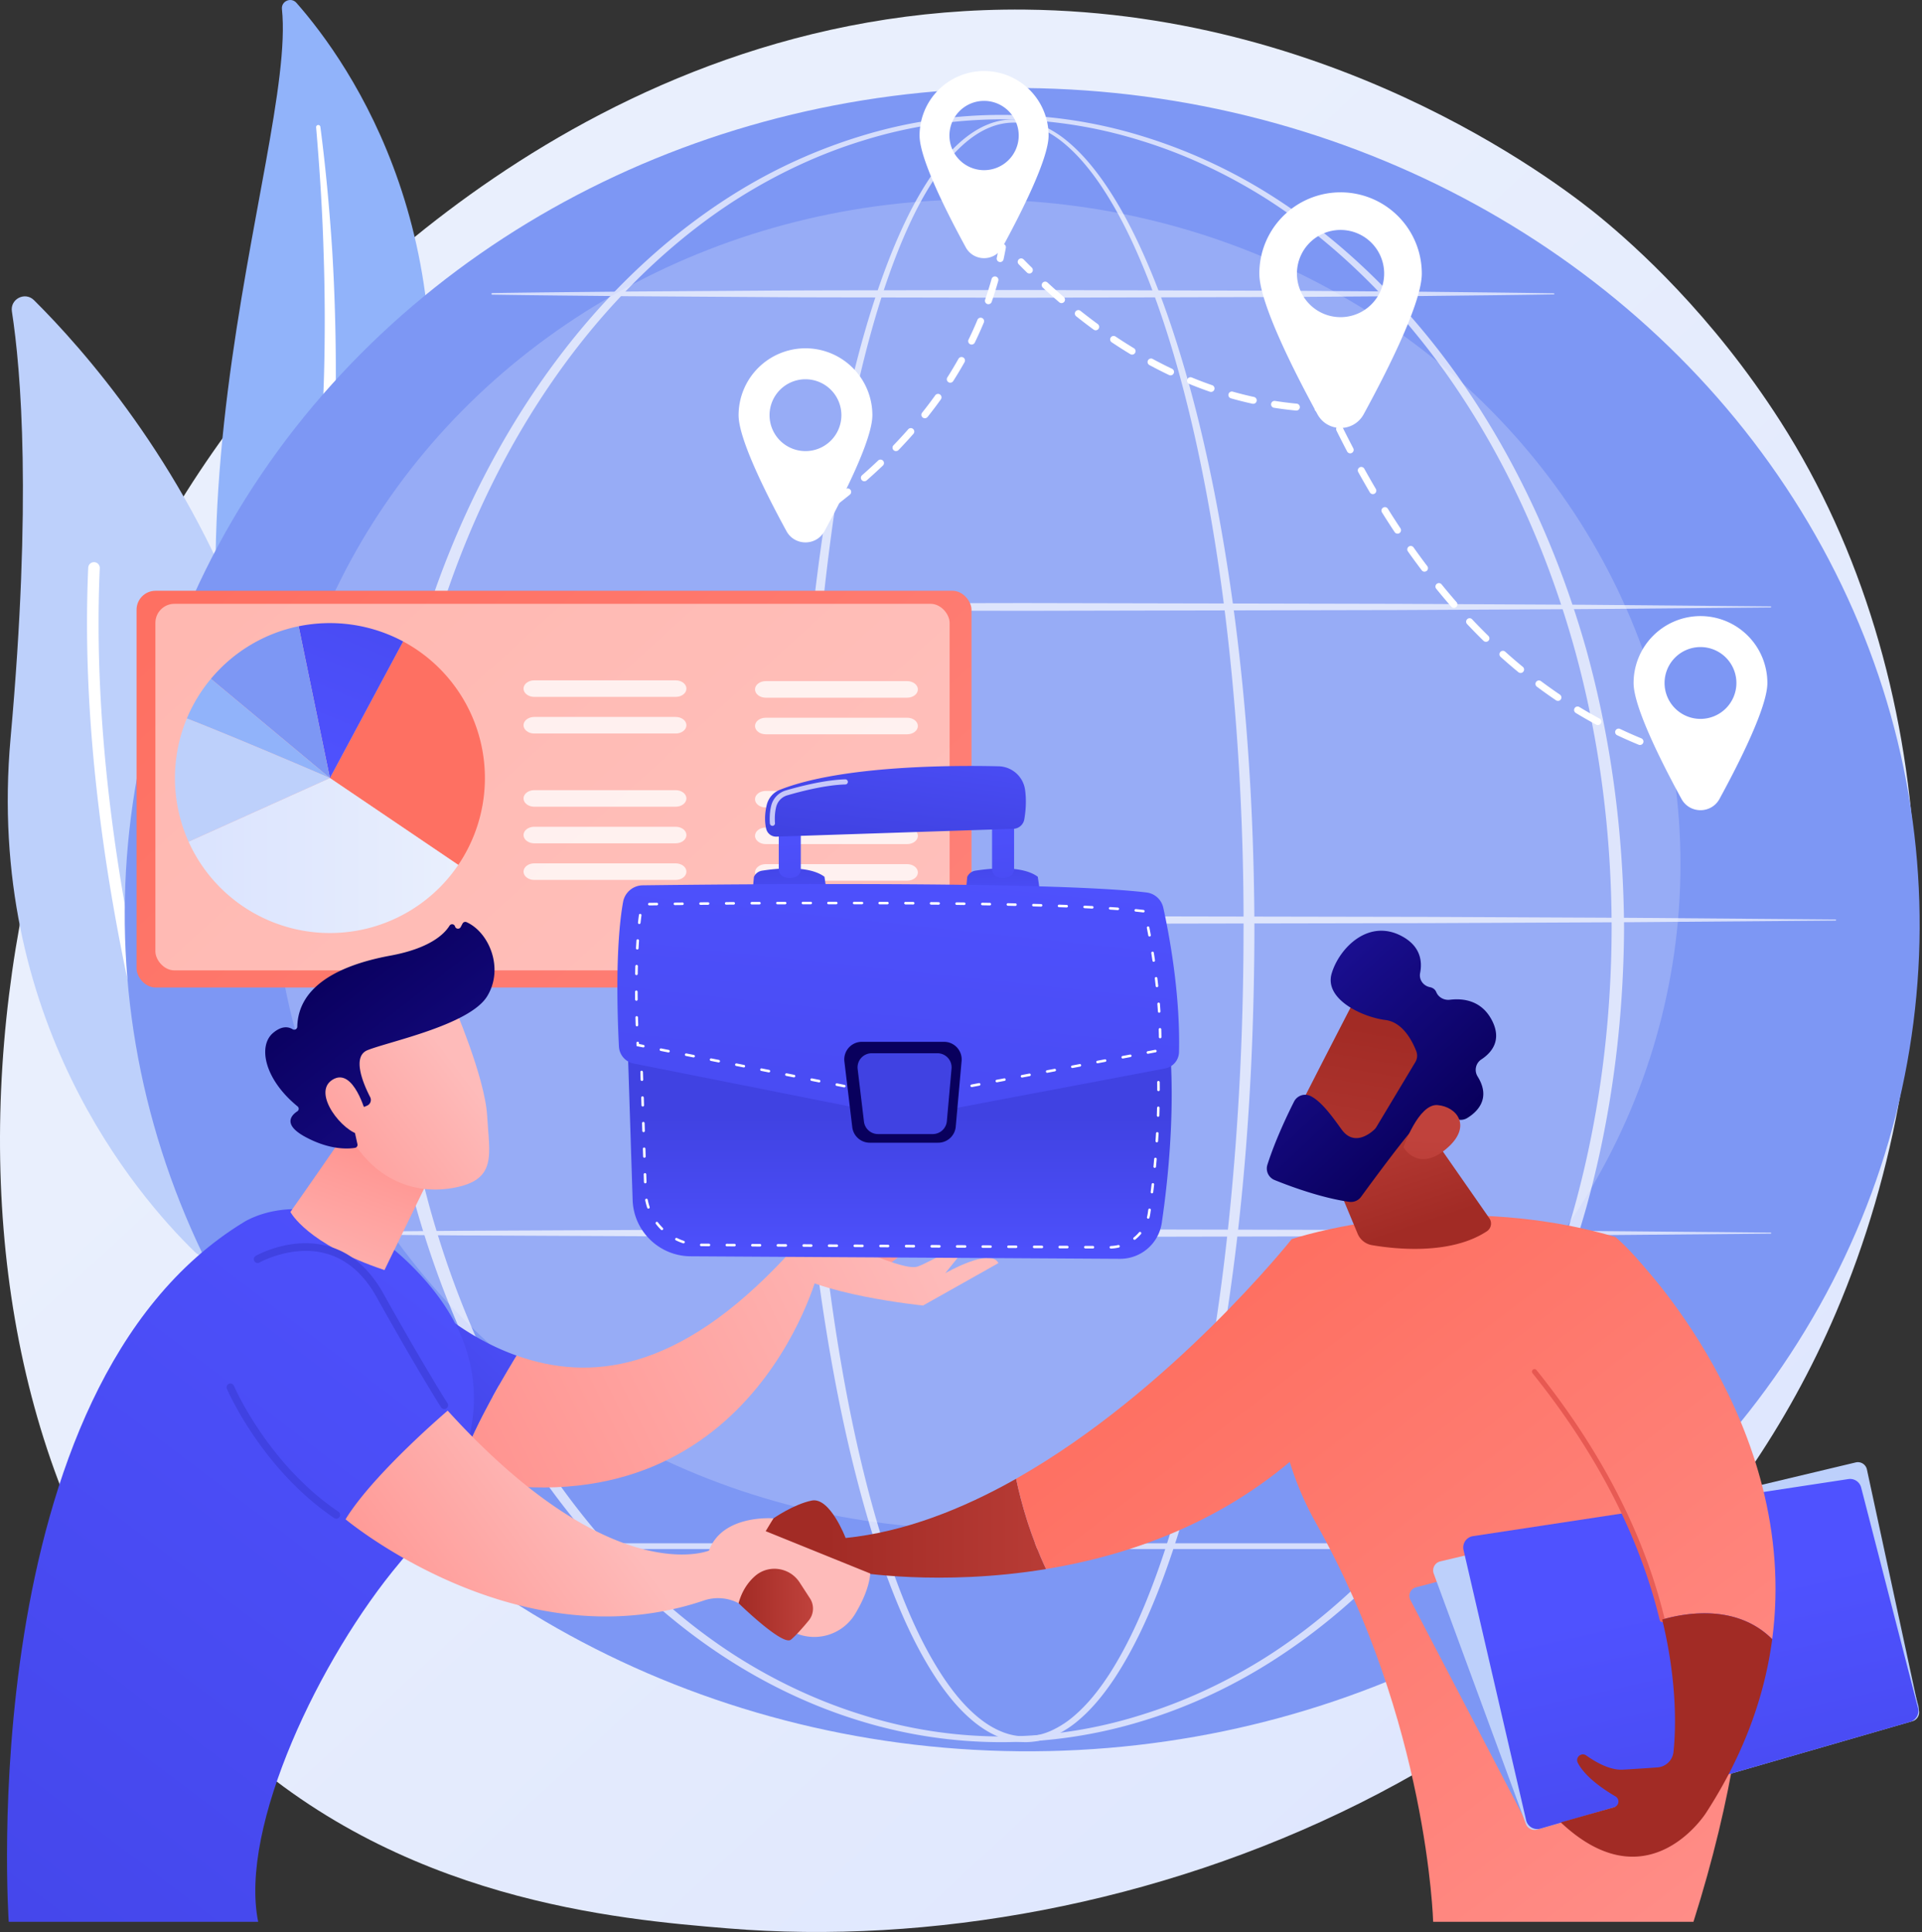 <svg xmlns="http://www.w3.org/2000/svg" xmlns:xlink="http://www.w3.org/1999/xlink" viewBox="0 0 2785.53 2800"><rect x="0" y="0" width="2785.53" height="2800" fill="#333333" stroke="none"/><defs><style>.cls-1{isolation:isolate;}.cls-2{fill:url(#linear-gradient);}.cls-3{fill:#91b3fa;}.cls-11,.cls-4,.cls-46,.cls-7,.cls-9{fill:#fff;}.cls-4{mix-blend-mode:soft-light;}.cls-5{fill:#bdd0fb;}.cls-6{fill:#7d97f4;}.cls-7{opacity:0.2;}.cls-8{opacity:0.68;}.cls-10{fill:url(#linear-gradient-2);}.cls-11{opacity:0.5;}.cls-12{fill:url(#linear-gradient-3);}.cls-13{fill:url(#linear-gradient-4);}.cls-14{fill:url(#linear-gradient-5);}.cls-15{opacity:0.78;}.cls-16{fill:url(#linear-gradient-6);}.cls-17{fill:url(#linear-gradient-7);}.cls-18{fill:url(#linear-gradient-8);}.cls-19{fill:url(#linear-gradient-9);}.cls-20{fill:url(#linear-gradient-10);}.cls-21{fill:url(#linear-gradient-11);}.cls-22{fill:url(#linear-gradient-12);}.cls-23{fill:url(#linear-gradient-13);}.cls-24{fill:url(#linear-gradient-14);}.cls-25{fill:url(#linear-gradient-15);}.cls-26{fill:url(#linear-gradient-16);}.cls-27{fill:url(#linear-gradient-17);}.cls-28{fill:url(#linear-gradient-18);}.cls-29{fill:url(#linear-gradient-19);}.cls-30{fill:url(#linear-gradient-20);}.cls-31{fill:url(#linear-gradient-21);}.cls-32{fill:url(#linear-gradient-22);}.cls-33{fill:url(#linear-gradient-23);}.cls-34{fill:url(#linear-gradient-24);}.cls-35{fill:url(#linear-gradient-25);}.cls-36{fill:url(#linear-gradient-26);}.cls-37{fill:url(#linear-gradient-27);}.cls-38{fill:url(#linear-gradient-28);}.cls-39{fill:url(#linear-gradient-29);}.cls-40{fill:url(#linear-gradient-30);}.cls-41{fill:url(#linear-gradient-31);}.cls-42{fill:url(#linear-gradient-32);}.cls-43{fill:url(#linear-gradient-33);}.cls-44{fill:url(#linear-gradient-34);}.cls-45{fill:url(#linear-gradient-35);}.cls-46{opacity:0.7;}.cls-47{fill:url(#linear-gradient-36);}.cls-48{fill:url(#linear-gradient-37);}.cls-49{fill:url(#linear-gradient-38);}</style><linearGradient id="linear-gradient" x1="2945.96" y1="3162.24" x2="898.55" y2="952.33" gradientUnits="userSpaceOnUse"><stop offset="0" stop-color="#dae3fe"/><stop offset="1" stop-color="#e9effd"/></linearGradient><linearGradient id="linear-gradient-2" x1="1942.49" y1="2401.92" x2="430.13" y2="732.02" gradientUnits="userSpaceOnUse"><stop offset="0" stop-color="#ff928e"/><stop offset="1" stop-color="#fe7062"/></linearGradient><linearGradient id="linear-gradient-3" x1="1112.86" y1="649.03" x2="935.48" y2="809.68" xlink:href="#linear-gradient-2"/><linearGradient id="linear-gradient-4" x1="426.75" y1="1115.37" x2="652.01" y2="573.66" gradientUnits="userSpaceOnUse"><stop offset="0" stop-color="#4f52ff"/><stop offset="1" stop-color="#4042e2"/></linearGradient><linearGradient id="linear-gradient-5" x1="273.32" y1="1239.92" x2="664.19" y2="1239.92" xlink:href="#linear-gradient"/><linearGradient id="linear-gradient-6" x1="1198.83" y1="2214.83" x2="1636.53" y2="2214.83" gradientUnits="userSpaceOnUse"><stop offset="0" stop-color="#a22b25"/><stop offset="1" stop-color="#c0423c"/></linearGradient><linearGradient id="linear-gradient-7" x1="2454.14" y1="3031.32" x2="1657.59" y2="1987.1" xlink:href="#linear-gradient-2"/><linearGradient id="linear-gradient-8" x1="768.79" y1="1822.96" x2="539.51" y2="2056.92" xlink:href="#linear-gradient-4"/><linearGradient id="linear-gradient-9" x1="1349.96" y1="1795.48" x2="663.29" y2="2137.06" gradientUnits="userSpaceOnUse"><stop offset="0" stop-color="#febbba"/><stop offset="1" stop-color="#ff928e"/></linearGradient><linearGradient id="linear-gradient-10" x1="1339.91" y1="1709.81" x2="1238.63" y2="1815.59" xlink:href="#linear-gradient-9"/><linearGradient id="linear-gradient-11" x1="1353.22" y1="1791.44" x2="666.56" y2="2133.01" xlink:href="#linear-gradient-9"/><linearGradient id="linear-gradient-12" x1="814.2" y1="1655.67" x2="-406.99" y2="3266.37" xlink:href="#linear-gradient-4"/><linearGradient id="linear-gradient-13" x1="463.17" y1="1902.14" x2="554.42" y2="1652.98" xlink:href="#linear-gradient-9"/><linearGradient id="linear-gradient-14" x1="903.84" y1="2224.62" x2="585.66" y2="2458.57" xlink:href="#linear-gradient-9"/><linearGradient id="linear-gradient-15" x1="953.33" y1="1169.63" x2="785.99" y2="1457.46" xlink:href="#linear-gradient-4"/><linearGradient id="linear-gradient-16" x1="951.71" y1="1168.68" x2="784.36" y2="1456.51" xlink:href="#linear-gradient-4"/><linearGradient id="linear-gradient-17" x1="665.9" y1="1548.04" x2="398.36" y2="1752.75" xlink:href="#linear-gradient-9"/><linearGradient id="linear-gradient-18" x1="477.57" y1="1385.95" x2="726.74" y2="1706.76" gradientUnits="userSpaceOnUse"><stop offset="0" stop-color="#09005d"/><stop offset="1" stop-color="#1a0f91"/></linearGradient><linearGradient id="linear-gradient-19" x1="632.72" y1="1504.67" x2="365.18" y2="1709.38" xlink:href="#linear-gradient-9"/><linearGradient id="linear-gradient-20" x1="1070.41" y1="2325.49" x2="1178.27" y2="2325.49" xlink:href="#linear-gradient-6"/><linearGradient id="linear-gradient-21" x1="2660" y1="2874.29" x2="1863.45" y2="1830.07" xlink:href="#linear-gradient-2"/><linearGradient id="linear-gradient-22" x1="2057.67" y1="1777.04" x2="1987.49" y2="1566.48" xlink:href="#linear-gradient-6"/><linearGradient id="linear-gradient-23" x1="2440.32" y1="2315.63" x2="2590.05" y2="2987.08" xlink:href="#linear-gradient-4"/><linearGradient id="linear-gradient-24" x1="2871.21" y1="2713.18" x2="2074.66" y2="1668.95" xlink:href="#linear-gradient-2"/><linearGradient id="linear-gradient-25" x1="2668.79" y1="1616.23" x2="2242.09" y2="2283.9" gradientUnits="userSpaceOnUse"><stop offset="0" stop-color="#e1473d"/><stop offset="1" stop-color="#e9605a"/></linearGradient><linearGradient id="linear-gradient-26" x1="2444.69" y1="2230.14" x2="2535.07" y2="1376.6" xlink:href="#linear-gradient-6"/><linearGradient id="linear-gradient-27" x1="3228.15" y1="4356.44" x2="2975.87" y2="4690.18" gradientTransform="matrix(-0.69, -0.73, -0.73, 0.69, 7386.93, 839.09)" xlink:href="#linear-gradient-6"/><linearGradient id="linear-gradient-28" x1="3035.48" y1="4436.59" x2="3336.83" y2="4436.59" gradientTransform="matrix(-0.69, -0.73, -0.73, 0.69, 7386.93, 839.09)" xlink:href="#linear-gradient-18"/><linearGradient id="linear-gradient-29" x1="2858.66" y1="4620.74" x2="3061.01" y2="4413.14" gradientTransform="matrix(-0.69, -0.73, -0.73, 0.69, 7386.93, 839.09)" xlink:href="#linear-gradient-6"/><linearGradient id="linear-gradient-30" x1="1303.32" y1="1841.64" x2="1303.32" y2="1617.4" xlink:href="#linear-gradient-4"/><linearGradient id="linear-gradient-31" x1="1146.64" y1="1342.83" x2="1142.08" y2="1232.06" xlink:href="#linear-gradient-4"/><linearGradient id="linear-gradient-32" x1="1140.86" y1="1176.52" x2="1163.7" y2="1493.99" xlink:href="#linear-gradient-4"/><linearGradient id="linear-gradient-33" x1="1455.26" y1="1330.1" x2="1450.69" y2="1219.33" xlink:href="#linear-gradient-4"/><linearGradient id="linear-gradient-34" x1="1448.65" y1="1154.37" x2="1471.49" y2="1471.85" xlink:href="#linear-gradient-4"/><linearGradient id="linear-gradient-35" x1="1321.87" y1="999.77" x2="1291.04" y2="1225.89" xlink:href="#linear-gradient-4"/><linearGradient id="linear-gradient-36" x1="1331.17" y1="1175.87" x2="1218.12" y2="2231.08" xlink:href="#linear-gradient-4"/><linearGradient id="linear-gradient-37" x1="1400.23" y1="1409.64" x2="2016.06" y2="295.13" xlink:href="#linear-gradient-18"/><linearGradient id="linear-gradient-38" x1="1310.98" y1="1347.14" x2="1310.98" y2="1427.47" xlink:href="#linear-gradient-4"/></defs><g class="cls-1"><g id="Layer_2" data-name="Layer 2"><g id="Illustration"><path class="cls-2" d="M2660.64,1902.9c-281.33,657.57-1023.94,940-1605.8,891.86-158.87-13.15-478.51-39.61-728.1-275.63C-152.57,2065.86-78.75,1118.4,380.09,560.59,439.18,488.76,848.18,7.47,1485.53,13.92c466.64,4.71,794.17,268.31,834,301.15,50.32,41.48,161.28,140.06,261.29,296.46C2815.79,979,2836.45,1492,2660.64,1902.9Z"/><path class="cls-3" d="M408.61,13.18c-1.22-11.58,13.29-17.81,21-9.07,78.09,88.71,261.18,349.55,169.65,766.15C484.4,1293,576.17,1496.42,702.07,1627.2c0,0-183-73.3-282.86-280.4C174.14,838.32,430.32,219,408.61,13.18Z"/><path class="cls-4" d="M458.14,184.57c5.11,59.9,9.05,119.86,10.79,179.89q3.07,90,.64,180C467.7,604.4,464.7,664.3,459.17,724,453.9,783.7,446.08,843.11,438,902.74c-7.72,59.64-15.85,119.67-17.85,180.72s3.13,123.06,19.52,182.42c4.1,14.79,8.49,29.57,13.7,43.94,4.95,14.47,10.54,28.73,16.38,42.88A654.86,654.86,0,0,0,511,1434.84c31.55,52.68,71.1,100.51,115.73,142.05a11.62,11.62,0,0,0,16.08-16.77l0,0c-10.57-10.41-21-20.93-30.94-31.87-5-5.4-9.86-11-14.77-16.53-4.69-5.69-9.6-11.2-14.12-17a612.64,612.64,0,0,1-50.15-72.73c-30.06-50.62-52.71-106-68.46-162.67a584.58,584.58,0,0,1-16.21-86.64,661.7,661.7,0,0,1-3.38-88.45c1.49-59.3,9-118.79,16.34-178.48s14.07-119.76,18.43-180q3.4-45.17,5.17-90.42c.68-15.08,1.06-30.17,1.48-45.25q.39-22.63.51-45.27.19-90.53-5.18-180.86c-3.9-60.17-9.4-120.22-17.2-180a3.11,3.11,0,0,0-6.19.67Z"/><path class="cls-5" d="M331.13,1803.92c-8,19.9-33.73,25.15-49.09,10.19-84.77-82.56-303.33-337.68-266.7-744.53C46.27,726,30.4,536.77,17.24,451.36c-2.79-18.06,19.1-29.17,32.07-16.29C192.35,577.14,621.21,1083,331.13,1803.92Z"/><path class="cls-4" d="M302.1,1803.07a7.8,7.8,0,0,1-1.45.71,8.37,8.37,0,0,1-10.78-4.91c-1.83-4.91-183.39-496.48-162-976.13a8.37,8.37,0,0,1,16.73.75C123.37,1299.65,303.73,1788.13,305.56,1793A8.36,8.36,0,0,1,302.1,1803.07Z"/><ellipse class="cls-6" cx="1485.9" cy="1339.43" rx="1204.17" ry="1299.79" transform="matrix(0.04, -1, 1, 0.04, 82.58, 2765.16)"/><ellipse class="cls-7" cx="1415.55" cy="1252.56" rx="1019.93" ry="963.51"/><g class="cls-8"><path class="cls-4" d="M1818,1345.25c-.31,212.38-14.88,425.2-52.3,634.58-9.48,52.3-20.46,104.35-33.55,155.9s-28.29,102.63-46.85,152.58c-18.71,49.82-40.43,98.92-69.88,143.8-14.84,22.27-31.68,43.62-52.45,61.17a149.51,149.51,0,0,1-34.33,22.13,102.73,102.73,0,0,1-40.09,9.44,101.07,101.07,0,0,1-40.52-7.45c-12.81-5.09-24.49-12.48-35.13-20.91-21.27-17-38.47-38.12-53.58-60.22-30-44.56-52-93.56-70.9-143.3s-34.1-100.92-47.34-152.42-24.32-103.55-33.87-155.83c-19.07-104.59-32.07-210.19-40.85-316.08s-13.08-212.14-13.61-318.4c-.26-53.12,1.19-106.23,3.07-159.31s4.92-106.13,8.82-159.1c7.86-105.94,19.6-211.63,37-316.46,8.76-52.41,19-104.59,31.24-156.31s26.62-103,44.36-153.17c8.92-25.07,18.67-49.86,29.79-74.08s23.53-47.89,38.13-70.28,31.46-43.57,52.42-60.61c10.47-8.44,22-15.78,34.65-20.76a97.92,97.92,0,0,1,39.85-7.08,105.7,105.7,0,0,1,39.38,9.23,153.83,153.83,0,0,1,34.22,21.36c20.9,17,38.19,37.75,53.54,59.55,30.51,43.92,53.51,92.35,73.44,141.63,19.77,49.41,36.1,100.1,50.33,151.32s26.17,103.05,36.56,155.17C1800.64,920,1817.34,1132.83,1818,1345.25Zm-15.72,0q.3-158.73-12.62-317.13c-8.67-105.46-21.81-210.61-41.38-314.59-9.77-52-21.15-103.68-34.69-154.8s-29.28-101.67-48.37-150.93c-19.24-49.12-41.54-97.39-71.14-141-14.88-21.65-31.67-42.21-51.8-58.94a148.82,148.82,0,0,0-32.83-21c-11.81-5.31-24.53-8.8-37.48-9.14a92.13,92.13,0,0,0-37.81,7.12c-12,4.87-23,12.05-33.07,20.33-20.1,16.7-36.39,37.7-50.55,59.8s-26.16,45.72-36.89,69.81-20.14,48.79-28.72,73.76c-17.07,50-30.74,101.16-42.43,152.73s-21.24,103.65-29.39,155.93c-16.23,104.58-26.77,210-33.45,315.65s-9.07,211.52-8.88,317.36q-.42,158.73,11.12,317.2c7.93,105.52,20.07,210.77,38.25,315,9.1,52.09,19.74,103.92,32.48,155.22s27.58,102.08,45.81,151.6,39.76,98,68.73,141.75c14.58,21.7,31.17,42.28,51.27,58.6,10,8.09,21,15.1,32.8,19.89a90.41,90.41,0,0,0,37.09,7.06,94.51,94.51,0,0,0,36.72-9,140.59,140.59,0,0,0,32.12-21.1c19.67-16.88,35.91-37.72,50.23-59.61,28.46-44.11,49.58-92.81,67.71-142.29s32.63-100.45,45.26-151.76,23.11-103.19,32.13-155.3c18-104.23,30-209.5,38-315S1802.27,1451.1,1802.23,1345.25Z"/><path class="cls-4" d="M2353.73,1345.25c-.74,136.77-18.31,273.6-54.93,405.49-37.25,131.59-93.41,258.18-169.64,371.84-38.13,56.76-81.32,110.2-129.58,158.68s-101.59,91.95-159.5,128.4S1719.51,2475,1654,2494.75a696,696,0,0,1-404.68.18c-65.57-19.66-128.22-48.68-186.25-84.95s-111.4-79.87-159.72-128.31A1071.62,1071.62,0,0,1,773.49,2123c-76.39-113.67-132.66-240.31-170.09-372a1473.21,1473.21,0,0,1-41.18-201,1512.11,1512.11,0,0,1,.13-409.48,1471.1,1471.1,0,0,1,41.32-201C641.19,807.92,697.55,681.36,774,567.81c38.23-56.72,81.51-110.08,129.84-158.47s101.71-91.78,159.68-128.08a772.2,772.2,0,0,1,186.1-84.64,691.27,691.27,0,0,1,404.05.16,771.89,771.89,0,0,1,185.95,84.79c57.9,36.34,111.22,79.79,159.46,128.18a1071.11,1071.11,0,0,1,129.59,158.5c76.29,113.54,132.53,240,169.88,371.58C2335.23,1071.68,2352.9,1208.48,2353.73,1345.25Zm-18,0c-.2-135.22-17-270.58-52.72-401.1C2247.11,813.82,2193.1,688,2118.73,574.86a1059.15,1059.15,0,0,0-126.64-158.21c-47.3-48.35-99.53-92.09-156.66-128.45-57.2-36.15-119-65.25-183.74-84.93a674,674,0,0,0-400,.16c-64.73,19.74-126.44,48.89-183.58,85.08-57.07,36.4-109.23,80.18-156.44,128.55S822.33,518.78,785.25,575.3C711,688.43,657.14,814.2,621.44,944.46a1482.64,1482.64,0,0,0-39.38,198.67,1544.68,1544.68,0,0,0,.12,404.23A1481.9,1481.9,0,0,0,621.71,1746c35.79,130.21,89.78,255.88,164,368.9,37.09,56.46,79.22,109.69,126.41,158.07s99.33,92,156.39,128.31c57.12,36.1,118.82,65,183.44,84.77a669.41,669.41,0,0,0,399.39.18c64.65-19.68,126.4-48.57,183.59-84.63,57.11-36.25,109.31-80,156.61-128.22a1058.59,1058.59,0,0,0,126.65-158c74.42-113,128.53-238.76,164.49-369C2318.48,1615.8,2335.42,1480.47,2335.71,1345.25Z"/><path class="cls-4" d="M399,878.46l270.9-2.19L940.82,875l541.81-1,541.8,1.1,270.91,1.36,270.9,2.36a.8.8,0,0,1,0,1.59l-270.9,2.36-270.91,1.36-541.8,1.1-541.81-1L669.92,883,399,880.83a1.19,1.19,0,0,1,0-2.37Z"/><path class="cls-4" d="M713.3,424.72c64.11-1,128.22-1.45,192.33-2.19L1098,421.29c64.11-.53,128.22-.47,192.34-.63l192.33-.37,384.66,1.1,192.34,1.36c64.11.8,128.22,1.27,192.33,2.36a.8.8,0,0,1,0,1.59c-64.11,1.09-128.22,1.56-192.33,2.36l-192.34,1.36-384.66,1.1-192.33-.37c-64.12-.16-128.23-.1-192.34-.63l-192.33-1.24c-64.11-.74-128.22-1.17-192.33-2.19a1.19,1.19,0,0,1,0-2.37Z"/><path class="cls-4" d="M304.87,1332.2,599.31,1330l294.44-1.25,588.88-1,588.87,1.1,294.44,1.36,294.44,2.36a.8.8,0,0,1,0,1.59l-294.44,2.36-294.44,1.36-588.87,1.1-588.88-1-294.44-1.25-294.44-2.18a1.19,1.19,0,0,1,0-2.37Z"/><path class="cls-4" d="M399,1785.94l270.9-2.19,270.9-1.24,541.81-1,541.8,1.1,270.91,1.35,270.9,2.37a.79.79,0,0,1,.79.8.81.81,0,0,1-.79.79l-270.9,2.36-270.91,1.36-541.8,1.1-541.81-1-270.9-1.24L399,1788.31a1.19,1.19,0,0,1,0-2.37Z"/><path class="cls-4" d="M2290.72,2245H752.06a4.16,4.16,0,0,1,0-8.31H2290.72a4.16,4.16,0,1,1,0,8.31Z"/></g><path class="cls-9" d="M1164.3,765.78a5,5,0,0,1-2.84-9.16q6.91-4.74,13.69-9.52a5,5,0,0,1,5.79,8.19q-6.82,4.85-13.81,9.62A5,5,0,0,1,1164.3,765.78Z"/><path class="cls-9" d="M1203.62,737.5a5,5,0,0,1-3-9c8.41-6.38,16.75-12.93,24.78-19.47a5,5,0,1,1,6.34,7.79c-8.12,6.61-16.55,13.23-25,19.68A5.07,5.07,0,0,1,1203.62,737.5Zm49.11-40a5,5,0,0,1-3.32-8.79c8-7,15.77-14.13,23.24-21.24a5,5,0,1,1,6.92,7.27c-7.56,7.2-15.48,14.44-23.53,21.51A5,5,0,0,1,1252.73,697.46Zm45.85-43.71a5,5,0,0,1-3.61-8.51c7.32-7.6,14.49-15.38,21.3-23.13a5,5,0,1,1,7.54,6.62c-6.91,7.87-14.18,15.77-21.61,23.48A5,5,0,0,1,1298.58,653.75Zm41.8-47.6a5,5,0,0,1-3.92-8.15c6.54-8.22,12.92-16.65,18.94-25.07a5,5,0,1,1,8.16,5.84c-6.12,8.56-12.6,17.13-19.25,25.49A5,5,0,0,1,1340.38,606.15Zm36.85-51.54a4.9,4.9,0,0,1-2.69-.79,5,5,0,0,1-1.54-6.93c5.63-8.83,11-17.9,16.13-26.95a5,5,0,1,1,8.76,4.91c-5.17,9.22-10.69,18.45-16.42,27.44A5,5,0,0,1,1377.23,554.61Zm31-55.27a5,5,0,0,1-4.51-7.22c4.57-9.39,8.91-19,12.89-28.62a5,5,0,1,1,9.27,3.85c-4.06,9.78-8.47,19.59-13.13,29.16A5,5,0,0,1,1408.2,499.34Zm24.27-58.5a5,5,0,0,1-1.64-.28,5,5,0,0,1-3.11-6.39c3.4-9.81,6.55-19.88,9.36-29.94a5,5,0,1,1,9.67,2.71c-2.87,10.25-6.08,20.52-9.53,30.52A5,5,0,0,1,1432.47,440.84Z"/><path class="cls-9" d="M1449.54,379.8a5.63,5.63,0,0,1-1.07-.11,5,5,0,0,1-3.84-6c1.16-5.4,2.25-10.87,3.24-16.25a5,5,0,1,1,9.87,1.8c-1,5.5-2.11,11.07-3.3,16.57A5,5,0,0,1,1449.54,379.8Z"/><path class="cls-9" d="M1491.81,396.35a5,5,0,0,1-3.52-1.45q-6-5.86-11.9-11.9a5,5,0,0,1,7.16-7q5.88,6,11.78,11.79a5,5,0,0,1-3.52,8.6Z"/><path class="cls-9" d="M1878.6,595l-.48,0c-10.57-1-21.25-2.35-31.72-4a5,5,0,0,1,1.55-9.92c10.28,1.61,20.75,2.93,31.12,3.92a5,5,0,0,1-.47,10Zm-62.56-9.8a5,5,0,0,1-1.08-.12c-10.33-2.26-20.76-4.88-31-7.78a5,5,0,1,1,2.73-9.66c10.07,2.84,20.31,5.41,30.44,7.63a5,5,0,0,1-1.07,9.93Zm-61-17.21a5,5,0,0,1-1.65-.28c-10-3.44-20-7.25-29.91-11.32a5,5,0,0,1,3.82-9.29c9.72,4,19.6,7.74,29.38,11.12a5,5,0,0,1-1.64,9.77ZM1696.43,544a5,5,0,0,1-2.15-.49c-9.49-4.51-19.07-9.37-28.48-14.45a5,5,0,1,1,4.77-8.83c9.25,5,18.68,9.77,28,14.22a5,5,0,0,1-2.16,9.55Zm-55.75-30.06a5,5,0,0,1-2.59-.73c-9-5.42-18-11.19-26.92-17.13a5,5,0,1,1,5.58-8.34c8.76,5.85,17.69,11.53,26.54,16.88a5,5,0,0,1-2.61,9.32ZM1588,478.71a5,5,0,0,1-3-1c-8.46-6.19-17-12.71-25.34-19.36a5,5,0,1,1,6.26-7.85c8.24,6.56,16.66,13,25,19.11a5,5,0,0,1-3,9.07Zm-49.58-39.43a5,5,0,0,1-3.27-1.22c-7.91-6.79-15.92-13.92-23.8-21.18a5,5,0,0,1,6.81-7.38c7.79,7.18,15.71,14.23,23.53,20.95a5,5,0,0,1-3.27,8.83Z"/><path class="cls-9" d="M1927,597.41h0c-5.6,0-11.28-.13-16.89-.33a5,5,0,0,1-4.84-5.19,5,5,0,0,1,5.2-4.84c5.5.19,11.07.3,16.56.32a5,5,0,0,1,0,10Z"/><path class="cls-9" d="M1926.75,596.46a5,5,0,0,1-4.54-2.88q-3.57-7.56-7.08-15.24a5,5,0,0,1,9.13-4.18q3.49,7.62,7,15.14a5,5,0,0,1-2.4,6.68A4.94,4.94,0,0,1,1926.75,596.46Z"/><path class="cls-9" d="M2376.74,1079.68a5,5,0,0,1-1.91-.38c-10.45-4.29-20.93-8.92-31.14-13.76a5,5,0,0,1,4.3-9.08c10.05,4.77,20.37,9.33,30.66,13.56a5,5,0,0,1-1.91,9.66Zm-61.06-28.91a5.12,5.12,0,0,1-2.38-.6c-9.89-5.33-19.84-11-29.56-16.91a5,5,0,0,1,5.2-8.59c9.58,5.81,19.38,11.41,29.12,16.66a5,5,0,0,1-2.38,9.44Zm-57.81-35a4.93,4.93,0,0,1-2.8-.86c-9.31-6.29-18.64-12.93-27.73-19.73a5,5,0,0,1,6-8c9,6.71,18.16,13.25,27.34,19.45a5,5,0,0,1-2.82,9.18Zm-54.11-40.45a5,5,0,0,1-3.18-1.15c-8.66-7.11-17.33-14.58-25.78-22.18a5,5,0,1,1,6.72-7.47c8.33,7.51,16.89,14.88,25.44,21.9a5,5,0,0,1-3.2,8.9Zm-50.23-45.17a5,5,0,0,1-3.51-1.44c-8-7.81-16-16-23.81-24.27a5,5,0,0,1,7.31-6.88c7.72,8.19,15.64,16.26,23.52,24a5,5,0,0,1-3.51,8.61ZM2107.16,881a5,5,0,0,1-3.78-1.72c-7.36-8.42-14.72-17.16-21.88-26a5,5,0,1,1,7.79-6.33c7.09,8.73,14.37,17.38,21.65,25.71a5,5,0,0,1-.48,7.08A5,5,0,0,1,2107.16,881Zm-42.62-52.44a5,5,0,0,1-4-2c-6.75-8.91-13.5-18.12-20.07-27.39a5,5,0,1,1,8.19-5.8c6.51,9.17,13.2,18.31,19.88,27.13a5,5,0,0,1-4,8Zm-39.09-55.13a5,5,0,0,1-4.18-2.24c-6.16-9.27-12.35-18.87-18.38-28.53a5,5,0,1,1,8.52-5.32c6,9.58,12.11,19.1,18.22,28.29a5,5,0,0,1-4.18,7.8Zm-35.81-57.31a5,5,0,0,1-4.33-2.48c-5.65-9.6-11.31-19.51-16.83-29.45a5,5,0,0,1,8.78-4.88c5.48,9.87,11.1,19.71,16.7,29.24a5,5,0,0,1-4.32,7.57ZM1956.83,657a5,5,0,0,1-4.45-2.69c-5.21-9.92-10.39-20.08-15.42-30.21a5,5,0,0,1,9-4.46c5,10.06,10.14,20.15,15.31,30a5,5,0,0,1-4.44,7.36Z"/><path class="cls-9" d="M2424.33,1097.11a4.87,4.87,0,0,1-1.54-.25q-8-2.58-16-5.38a5,5,0,1,1,3.32-9.47q7.83,2.74,15.74,5.3a5,5,0,0,1-1.54,9.8Z"/><path class="cls-9" d="M1426.21,102.94a93.49,93.49,0,0,0-93.49,93.49c0,33.46,39.26,111.29,66.9,161.94,11.49,21.05,41.7,21.05,53.19,0,27.63-50.65,66.89-128.48,66.89-161.94A93.49,93.49,0,0,0,1426.21,102.94Zm0,143.68a50.2,50.2,0,1,1,50.2-50.19A50.19,50.19,0,0,1,1426.21,246.62Z"/><path class="cls-9" d="M1942.84,278.74a117.72,117.72,0,0,0-117.71,117.72c0,42.13,49.43,140.13,84.23,203.9,14.46,26.51,52.5,26.51,67,0,34.8-63.77,84.24-161.77,84.24-203.9A117.73,117.73,0,0,0,1942.84,278.74Zm0,180.92a63.2,63.2,0,1,1,63.2-63.2A63.21,63.21,0,0,1,1942.84,459.66Z"/><path class="cls-9" d="M1167.37,504.78a97,97,0,0,0-96.95,97c0,34.7,40.71,115.42,69.37,167.94,11.92,21.83,43.24,21.83,55.15,0,28.66-52.52,69.38-133.24,69.38-167.94A97,97,0,0,0,1167.37,504.78Zm0,149a52.06,52.06,0,1,1,52.05-52.06A52.06,52.06,0,0,1,1167.37,653.79Z"/><path class="cls-9" d="M2464.49,892.88a97,97,0,0,0-96.95,97c0,34.7,40.71,115.41,69.37,167.94,11.92,21.83,43.24,21.83,55.15,0,28.66-52.53,69.38-133.24,69.38-167.94A97,97,0,0,0,2464.49,892.88Zm0,149a52.05,52.05,0,1,1,52.05-52.05A52.05,52.05,0,0,1,2464.49,1041.88Z"/><rect class="cls-10" x="197.92" y="856.18" width="1210.08" height="575.02" rx="27.56"/><rect class="cls-11" x="225.21" y="875.1" width="1151.07" height="531.28" rx="27.56"/><path class="cls-12" d="M664.19,1253.5a224.68,224.68,0,0,0-79.91-323.87l-106.12,198Z"/><path class="cls-13" d="M584.28,929.63a225.45,225.45,0,0,0-151.42-22l45.3,220Z"/><path class="cls-6" d="M432.86,907.59a224.38,224.38,0,0,0-127.23,76.25l172.53,143.78Z"/><path class="cls-14" d="M478.16,1127.62l-204.84,92.24a224.66,224.66,0,0,0,390.87,33.64Z"/><path class="cls-3" d="M305.63,983.84a224.48,224.48,0,0,0-34.86,57.43c79.52,31.13,207.39,86.35,207.39,86.35Z"/><path class="cls-5" d="M270.77,1041.27a225.2,225.2,0,0,0,2.55,178.59l204.84-92.24S350.29,1072.4,270.77,1041.27Z"/><g class="cls-15"><path class="cls-9" d="M979.28,986h-205c-8.57,0-15.53,5.36-15.53,12s7,12,15.53,12h205c8.58,0,15.53-5.36,15.53-12S987.86,986,979.28,986Z"/><path class="cls-9" d="M979.28,1039.07h-205c-8.57,0-15.53,5.37-15.53,12s7,12,15.53,12h205c8.58,0,15.53-5.37,15.53-12S987.86,1039.07,979.28,1039.07Z"/><path class="cls-9" d="M979.28,1251.26h-205c-8.57,0-15.53,5.36-15.53,12s7,12,15.53,12h205c8.58,0,15.53-5.36,15.53-12S987.86,1251.26,979.28,1251.26Z"/><path class="cls-9" d="M979.28,1198.21h-205c-8.57,0-15.53,5.37-15.53,12s7,12,15.53,12h205c8.58,0,15.53-5.36,15.53-12S987.86,1198.21,979.28,1198.21Z"/><path class="cls-9" d="M979.28,1145.17h-205c-8.57,0-15.53,5.36-15.53,12s7,12,15.53,12h205c8.58,0,15.53-5.37,15.53-12S987.86,1145.17,979.28,1145.17Z"/></g><g class="cls-15"><path class="cls-9" d="M1314.75,987.15h-205c-8.57,0-15.52,5.37-15.52,12s7,12,15.52,12h205c8.57,0,15.52-5.36,15.52-12S1323.32,987.15,1314.75,987.15Z"/><path class="cls-9" d="M1314.75,1040.2h-205c-8.57,0-15.52,5.36-15.52,12s7,12,15.52,12h205c8.57,0,15.52-5.36,15.52-12S1323.32,1040.2,1314.75,1040.2Z"/><path class="cls-9" d="M1314.75,1252.38h-205c-8.57,0-15.52,5.37-15.52,12s7,12,15.52,12h205c8.57,0,15.52-5.36,15.52-12S1323.32,1252.38,1314.75,1252.38Z"/><path class="cls-9" d="M1314.75,1199.34h-205c-8.57,0-15.52,5.36-15.52,12s7,12,15.52,12h205c8.57,0,15.52-5.37,15.52-12S1323.32,1199.34,1314.75,1199.34Z"/><path class="cls-9" d="M1314.75,1146.29h-205c-8.57,0-15.52,5.37-15.52,12s7,12,15.52,12h205c8.57,0,15.52-5.36,15.52-12S1323.32,1146.29,1314.75,1146.29Z"/></g><path class="cls-16" d="M1225.56,2229s-22.68-59.72-49.18-54.25-55.48,25.83-55.48,25.83l-42.57,57.56s119.49,47.08,161.52,20.1c0,0,122.05,21.09,276.18-4.2-22.31-47.11-35.61-94.27-43.42-130.87C1394.55,2187.31,1310.47,2220.31,1225.56,2229Z"/><path class="cls-17" d="M1872.08,1795.82s-174.75,220.09-399.47,347.3c7.81,36.6,21.11,83.76,43.42,130.87,116.58-19.13,251.5-64.78,365.88-166.22Z"/><path class="cls-18" d="M562.37,1824.92l10.85,291.37a799.87,799.87,0,0,0,88.09,25c17.47-56.26,56-125.31,87.46-176.65C633,1923.74,562.37,1824.92,562.37,1824.92Z"/><path class="cls-19" d="M1140.32,1820C981.52,1991.41,853,2001.51,748.77,1964.66c-31.51,51.34-70,120.39-87.46,176.65C1085.36,2234.8,1185.22,1845,1185.22,1845Z"/><path class="cls-20" d="M1172.52,1801.76s18.29-19.65,52.15-13.47,64,17.93,85.08,0,28.51,6.13,28.51,6.13l-63.17,48Z"/><path class="cls-21" d="M1134.74,1835.34s12.54-52.41,50.31-45.23,123.51,53.82,145.61,45.23,50.36-29.16,64.86-21.89L1370,1845.2s65.65-37.87,77-14.6l-109.23,61.47S1177.88,1876.07,1134.74,1835.34Z"/><path class="cls-22" d="M12.66,2785.22s-54.18-773.53,340.81-1014.06c0,0,110.43-72.91,248,68.28s93.29,287.86-22.19,425.32-233.09,383-205.1,520.46Z"/><path class="cls-23" d="M552.54,1560.46c-.11,9.22-131.64,196-131.64,196s23.61,46.5,136.32,84.25l97.29-200Z"/><path class="cls-24" d="M500.81,2201.88s249.55,209,519,117.8a64.18,64.18,0,0,1,50.59,3.81l77.47,40.92a69.15,69.15,0,0,0,91.65-25.66c10.77-18,20-38.57,21.78-58.27l-151.59-61.37,11.18-18.58s-74-6.27-93.38,46.77c0,0-141,58.63-378.71-202.86C648.81,2044.44,540.93,2136.17,500.81,2201.88Z"/><path class="cls-25" d="M487.38,2201a5.53,5.53,0,0,1-3.09-.95c-105.38-71.2-155-186.13-155.44-187.28a5.52,5.52,0,0,1,10.17-4.31c.48,1.12,48.86,113.12,151.46,182.44a5.52,5.52,0,0,1-3.1,10.1Z"/><path class="cls-26" d="M643.89,2042.15a5.53,5.53,0,0,1-4.65-2.53c-.31-.49-32.44-50.5-93.6-160-18.62-33.35-43.07-54.47-72.66-62.75-49.07-13.74-96.4,12.6-96.88,12.86a5.52,5.52,0,0,1-5.45-9.6c2.08-1.18,51.65-28.86,105.21-13.93,32.57,9.09,59.29,32,79.42,68,61,109.16,92.93,158.93,93.24,159.42a5.51,5.51,0,0,1-1.65,7.63A5.44,5.44,0,0,1,643.89,2042.15Z"/><path class="cls-27" d="M656.09,1453.41s46.8,107.51,49.95,163.93,15.3,93.05-49.95,104.41-120.21-21.14-150-77.35c0,0-46.66-86.61-36.19-122.08S656.09,1453.41,656.09,1453.41Z"/><path class="cls-28" d="M528.4,1604l3.72-1.64a9,9,0,0,0,4.37-12.3c-9.2-17.78-27.13-58.51-4-68,29.86-12.24,148.14-36.37,173.66-78.34,24.53-40.33,2.8-92.4-29.86-107.21a4.51,4.51,0,0,0-5.89,1.91l-2.72,5.15a4.43,4.43,0,0,1-8.18-.84h0a4.41,4.41,0,0,0-8-1.14c-7.84,12.56-29,32.91-85.66,43.37-80.49,14.85-133.71,47.43-135,103a4.45,4.45,0,0,1-6.86,3.66c-5.95-3.63-15.46-5.33-28.17,5.36-22.1,18.59-13.06,66.81,35.4,106.47a4.41,4.41,0,0,1-.21,7.1c-8.78,5.72-21.88,19.32,12.05,37.46,35.1,18.77,61.31,17.23,71.41,15.56a4.41,4.41,0,0,0,3.58-5.33l-10.77-48.88a4.43,4.43,0,0,1,4.32-5.39Z"/><path class="cls-29" d="M530.43,1614.3s-17.85-68.67-48.64-49.42,16,76.95,40.73,79.52Z"/><path class="cls-30" d="M1070.41,2323.49s63.42,62,75.65,53c4.36-3.21,15.35-14.88,26-27.87a27.22,27.22,0,0,0,1.85-32.08l-15-23.08c-14.25-22-44.77-26.6-64.54-9.4C1084.45,2292.74,1075.4,2305.3,1070.41,2323.49Z"/><path class="cls-31" d="M2077.05,2785.22s-7.78-290.08-169.81-577.86c-50.69-90-68.71-194.79-52.91-296.88l17.75-114.66s222.38-75.25,468.88-3.17c0,0,341.78,271,113.36,992.57Z"/><path class="cls-32" d="M1909.94,1649.48,1967.6,1788a27.59,27.59,0,0,0,20.85,16.59c33.25,5.7,113.66,14.61,166.46-20.12a13.42,13.42,0,0,0,3.59-18.87L2052,1612.67Z"/><path class="cls-6" d="M2052.15,2300.51a12.8,12.8,0,0,0-8.08,18.3l166.81,319.87a12.81,12.81,0,0,0,14.91,6.38l545.67-157.55a12.8,12.8,0,0,0,8.75-15.85l-94-325.4a12.81,12.81,0,0,0-15.57-8.83Z"/><path class="cls-5" d="M2087.35,2262.92a13.41,13.41,0,0,0-9.47,17.67l133.54,362.73a13.4,13.4,0,0,0,16.29,8.25l544-157.07a13.4,13.4,0,0,0,9.38-15.71l-75.39-349.11a13.4,13.4,0,0,0-16.21-10.21Z"/><path class="cls-33" d="M2134.73,2226.31a16.56,16.56,0,0,0-13.64,20.11L2211.78,2638a16.57,16.57,0,0,0,20.74,12.17l535.78-154.69a16.57,16.57,0,0,0,11.45-20l-82.4-319.64a16.56,16.56,0,0,0-18.53-12.24Z"/><path class="cls-34" d="M2568.45,2375.64C2610,2061.51,2368,1820,2368,1820l-144,167.91c109.35,136.3,161.33,261.19,185.07,359.29C2440.49,2338,2516.31,2323.51,2568.45,2375.64Z"/><path class="cls-35" d="M2409,2350.85a3.67,3.67,0,0,1-3.57-2.82c-29.46-121.67-91.49-242.07-184.38-357.85a3.68,3.68,0,1,1,5.75-4.61c93.56,116.63,156.07,238,185.78,360.73a3.67,3.67,0,0,1-3.58,4.55Z"/><path class="cls-36" d="M2409,2347.17c22.07,91.17,19.75,159.2,16.39,191.68a25.28,25.28,0,0,1-23.38,22.66c-14,1-32.94,2.26-49.9,3.24-18.65,1.07-39.35-10.72-53.19-20.57-7.07-5-16.21,2.81-12.26,10.53,10.33,20.21,36.55,38.2,54.62,48.78a8.63,8.63,0,0,1-2,15.76l-77.28,21.9c127,119.63,210.82-14.22,210.82-14.22,56.05-86.61,85-171.31,95.62-251.29C2516.31,2323.51,2440.49,2338,2409,2347.17Z"/><path class="cls-37" d="M1969.57,1437.53c-2.42,2.28-102.21,198.23-102.21,198.23l113.1,54.6,122.17-171.67S2010.11,1399.37,1969.57,1437.53Z"/><path class="cls-38" d="M2051.23,1539.29l-56.41,94a17.6,17.6,0,0,1-3.09,3.85c-6.71,6.25-29.69,24.42-47.45-.33-15.14-21.09-29.34-40.27-44.56-48.18a18,18,0,0,0-24.33,8c-9.3,18.42-27.3,56-38.61,91.58a18,18,0,0,0,10.45,22c22.9,9.27,68.16,26,108.33,31.6a18,18,0,0,0,17-7.26c17.28-23.67,66-89.82,82.61-106.38,15.44-15.38,43.94-9.58,56.78-5.89a18.16,18.16,0,0,0,14.41-1.89c13-7.85,35.77-27.4,15-60.49a18.06,18.06,0,0,1,5.58-24.52c14.55-9.57,30.34-27.53,15.3-56.62-15.23-29.45-42.42-32.09-60.93-29.83-8.2,1-16.51-3.3-19.66-10.93-1.4-3.39-4.16-6.29-9.31-7.33-9.7-2-16.07-10.85-14.17-20.56,3.27-16.67.81-38.32-25.8-52.94-48.79-26.83-91.54,16.88-102.41,53.79s43.69,63,78,67.33c25.21,3.2,39,30.71,44.6,45.09A18.11,18.11,0,0,1,2051.23,1539.29Z"/><path class="cls-39" d="M2034,1662.76s21.7-63.49,49.47-61.16,49.64,30,15.22,61.11C2055.9,1701.4,2034,1662.76,2034,1662.76Z"/><path class="cls-40" d="M908.52,1479.43l8.35,259.71c1.46,45.28,38.62,81.32,84.14,81.59l621.91,3.66a61,61,0,0,0,60.79-51.88c9.72-65.59,22.11-182.94,8.16-293.08Z"/><path class="cls-9" d="M1610.05,1809.54a1.86,1.86,0,0,1-.06-3.72,56.12,56.12,0,0,0,10.66-1.42,1.86,1.86,0,0,1,.85,3.62,61.19,61.19,0,0,1-11.38,1.52Zm-26-.1h0l-11.13-.07a1.86,1.86,0,0,1,0-3.71h0l11.14.07a1.86,1.86,0,0,1,0,3.71Zm-37.11-.22h0l-11.14-.06a1.86,1.86,0,0,1,0-3.72h0l11.13.07a1.86,1.86,0,0,1,0,3.71Zm-37.12-.22h0l-11.13-.07a1.86,1.86,0,0,1,0-3.71h0l11.13.07a1.86,1.86,0,1,1,0,3.71Zm-37.11-.22h0l-11.14-.06a1.86,1.86,0,0,1-1.85-1.87,2,2,0,0,1,1.87-1.84l11.14.06a1.86,1.86,0,0,1,0,3.71Zm-37.12-.22h0l-11.13-.06a1.86,1.86,0,1,1,0-3.71h0l11.13.06a1.86,1.86,0,0,1,0,3.71Zm-37.12-.22h0l-11.13-.06a1.86,1.86,0,1,1,0-3.71h0l11.13.06a1.86,1.86,0,1,1,0,3.71Zm-37.11-.21h0l-11.14-.07a1.86,1.86,0,0,1,0-3.71h0l11.14.06a1.86,1.86,0,0,1,0,3.72Zm-37.12-.22h0l-11.13-.07a1.86,1.86,0,0,1,0-3.71h0l11.13.07a1.86,1.86,0,1,1,0,3.71Zm-37.11-.22h0l-11.14-.07a1.86,1.86,0,0,1,0-3.71h0l11.14.07a1.86,1.86,0,0,1,0,3.71Zm-37.12-.22h0l-11.14-.06a1.86,1.86,0,0,1,0-3.72h0l11.14.07a1.86,1.86,0,0,1,0,3.71Zm-37.12-.22h0l-11.13-.06a1.86,1.86,0,1,1,0-3.71h0l11.14.06a1.86,1.86,0,0,1,0,3.71Zm-37.11-.22h0l-11.14-.06a1.86,1.86,0,0,1,0-3.71h0l11.14.06a1.86,1.86,0,0,1,0,3.71Zm-37.12-.22h0l-11.13-.06a1.86,1.86,0,1,1,0-3.71h0l11.13.06a1.86,1.86,0,1,1,0,3.71Zm-37.11-.21h0l-11.14-.07a1.85,1.85,0,0,1-1.84-1.87,2,2,0,0,1,1.86-1.84l11.14.07a1.86,1.86,0,0,1,0,3.71Zm-37.12-.22h0l-11.14-.07a1.86,1.86,0,0,1,0-3.71h0l11.14.06a1.86,1.86,0,0,1,0,3.72Zm-37.12-.22h0l-11.13-.07a1.86,1.86,0,0,1,0-3.71h0l11.13.07a1.86,1.86,0,1,1,0,3.71ZM990.66,1802a2,2,0,0,1-.58-.09,80.74,80.74,0,0,1-10.54-4.32,1.85,1.85,0,1,1,1.65-3.32,78.79,78.79,0,0,0,10,4.11,1.86,1.86,0,0,1-.58,3.62Zm653.59-5.19a1.88,1.88,0,0,1-1.45-.69,1.86,1.86,0,0,1,.29-2.61,56.52,56.52,0,0,0,7.73-7.5,1.85,1.85,0,1,1,2.82,2.41,60.39,60.39,0,0,1-8.23,8A1.86,1.86,0,0,1,1644.25,1796.82Zm-684.94-14a1.86,1.86,0,0,1-1.31-.54,82.19,82.19,0,0,1-7.52-8.54,1.85,1.85,0,1,1,2.94-2.26,79.33,79.33,0,0,0,7.19,8.16,1.86,1.86,0,0,1,0,2.63A1.91,1.91,0,0,1,959.31,1782.8Zm704.8-16.57a1.84,1.84,0,0,1-.47-.06,1.86,1.86,0,0,1-1.33-2.26,58.05,58.05,0,0,0,1.18-5.84l.72-4.92a1.85,1.85,0,1,1,3.67.53l-.72,4.94a59.91,59.91,0,0,1-1.26,6.21A1.86,1.86,0,0,1,1664.11,1766.23Zm-724.36-14.6a1.84,1.84,0,0,1-1.75-1.26,80.92,80.92,0,0,1-2.91-11,1.86,1.86,0,0,1,3.65-.7,76.62,76.62,0,0,0,2.77,10.51,1.85,1.85,0,0,1-1.16,2.35A1.8,1.8,0,0,1,939.75,1751.63Zm729.75-22.12h-.23a1.86,1.86,0,0,1-1.61-2.07c.45-3.6.89-7.27,1.32-11a1.86,1.86,0,1,1,3.69.42q-.66,5.67-1.33,11.07A1.85,1.85,0,0,1,1669.5,1729.51ZM935.11,1715a1.85,1.85,0,0,1-1.85-1.8l-.36-11.13a1.85,1.85,0,0,1,1.79-1.91,1.9,1.9,0,0,1,1.92,1.8l.36,11.13a1.85,1.85,0,0,1-1.8,1.91Zm738.45-22.39h-.18a1.85,1.85,0,0,1-1.67-2q.52-5.46,1-11.08a1.88,1.88,0,0,1,2-1.68,1.85,1.85,0,0,1,1.69,2q-.5,5.64-1,11.11A1.86,1.86,0,0,1,1673.56,1692.61ZM933.92,1677.9a1.85,1.85,0,0,1-1.85-1.8l-.36-11.12a1.86,1.86,0,0,1,1.79-1.92,1.9,1.9,0,0,1,1.92,1.8l.35,11.13a1.85,1.85,0,0,1-1.79,1.91Zm742.64-22.29h-.13a1.87,1.87,0,0,1-1.73-2q.38-5.49.69-11.1a1.82,1.82,0,0,1,1.95-1.74,1.84,1.84,0,0,1,1.75,2q-.31,5.63-.68,11.14A1.86,1.86,0,0,1,1676.56,1655.61ZM932.72,1640.8a1.85,1.85,0,0,1-1.85-1.79l-.35-11.13a1.85,1.85,0,1,1,3.7-.12l.36,11.13a1.85,1.85,0,0,1-1.79,1.91Zm745.7-22.26h-.06a1.86,1.86,0,0,1-1.79-1.92c.12-3.68.23-7.39.32-11.11a2,2,0,0,1,1.9-1.82,1.87,1.87,0,0,1,1.81,1.9q-.13,5.61-.32,11.15A1.86,1.86,0,0,1,1678.42,1618.54Zm-746.89-14.83a1.86,1.86,0,0,1-1.85-1.8l-.36-11.13a1.85,1.85,0,0,1,1.8-1.91,1.94,1.94,0,0,1,1.91,1.79l.36,11.14a1.85,1.85,0,0,1-1.8,1.91ZM1679,1581.42a1.85,1.85,0,0,1-1.85-1.85c0-3.69,0-7.4-.08-11.12a1.87,1.87,0,0,1,1.83-1.88,2,2,0,0,1,1.88,1.84c0,3.73.07,7.45.08,11.15a1.85,1.85,0,0,1-1.85,1.86Zm-748.7-14.81a1.85,1.85,0,0,1-1.85-1.8l-.36-11.13a1.85,1.85,0,0,1,1.79-1.91,2,2,0,0,1,1.92,1.8l.36,11.13a1.85,1.85,0,0,1-1.8,1.91Zm747.92-22.29a1.85,1.85,0,0,1-1.85-1.78c-.15-3.69-.33-7.4-.54-11.1a1.86,1.86,0,0,1,3.71-.2c.21,3.72.38,7.43.54,11.15a1.86,1.86,0,0,1-1.78,1.93Zm-749.11-14.81a1.86,1.86,0,0,1-1.86-1.8l-.35-11.12a1.85,1.85,0,0,1,1.79-1.92,1.89,1.89,0,0,1,1.91,1.8l.36,11.12a1.85,1.85,0,0,1-1.79,1.92Zm746.73-22.23a1.86,1.86,0,0,1-1.85-1.69q-.49-5.53-1.06-11.06a1.85,1.85,0,1,1,3.69-.38q.57,5.55,1.07,11.11a1.86,1.86,0,0,1-1.69,2ZM928,1492.41a1.85,1.85,0,0,1-1.85-1.79l-.36-11.13a1.87,1.87,0,0,1,1.8-1.92,2,2,0,0,1,1.91,1.8l.36,11.13a1.85,1.85,0,0,1-1.8,1.91Zm734.17-11.12H1651a1.86,1.86,0,0,1,0-3.72h11.14a1.86,1.86,0,0,1,0,3.72Zm-37.12,0h-11.13a1.86,1.86,0,1,1,0-3.72H1625a1.86,1.86,0,0,1,0,3.72Zm-37.11,0h-11.14a1.86,1.86,0,0,1,0-3.72h11.14a1.86,1.86,0,0,1,0,3.72Zm-37.12,0h-11.14a1.86,1.86,0,0,1,0-3.72h11.14a1.86,1.86,0,0,1,0,3.72Zm-37.12,0h-11.13a1.86,1.86,0,1,1,0-3.72h11.13a1.86,1.86,0,0,1,0,3.72Zm-37.11,0H1465.4a1.86,1.86,0,0,1,0-3.72h11.14a1.86,1.86,0,0,1,0,3.72Zm-37.12,0h-11.14a1.86,1.86,0,0,1,0-3.72h11.14a1.86,1.86,0,0,1,0,3.72Zm-37.12,0h-11.13a1.86,1.86,0,0,1,0-3.72h11.13a1.86,1.86,0,0,1,0,3.72Zm-37.11,0h-11.14a1.86,1.86,0,0,1,0-3.72h11.14a1.86,1.86,0,0,1,0,3.72Zm-37.12,0h-11.14a1.86,1.86,0,0,1,0-3.72h11.14a1.86,1.86,0,0,1,0,3.72Zm-37.12,0h-11.13a1.86,1.86,0,1,1,0-3.72H1291a1.86,1.86,0,0,1,0,3.72Zm-37.11,0H1242.7a1.86,1.86,0,0,1,0-3.72h11.14a1.86,1.86,0,0,1,0,3.72Zm-37.12,0h-11.14a1.86,1.86,0,0,1,0-3.72h11.14a1.86,1.86,0,0,1,0,3.72Zm-37.12,0h-11.13a1.86,1.86,0,0,1,0-3.72h11.13a1.86,1.86,0,1,1,0,3.72Zm-37.12,0h-11.13a1.86,1.86,0,1,1,0-3.72h11.13a1.86,1.86,0,0,1,0,3.72Zm-37.11,0h-11.14a1.86,1.86,0,0,1,0-3.72h11.14a1.86,1.86,0,0,1,0,3.72Zm-37.12,0h-11.13a1.86,1.86,0,1,1,0-3.72h11.13a1.86,1.86,0,0,1,0,3.72Zm-37.12,0H1020a1.86,1.86,0,0,1,0-3.72h11.13a1.86,1.86,0,0,1,0,3.72Zm-37.11,0H982.88a1.86,1.86,0,0,1,0-3.72H994a1.86,1.86,0,0,1,0,3.72Zm-37.12,0H945.77a1.86,1.86,0,0,1,0-3.72H956.9a1.86,1.86,0,0,1,0,3.72Z"/><path class="cls-41" d="M1090.78,1290.89l1.87-20a15.41,15.41,0,0,1,11.68-9c19.38-3.08,67.43-8.5,90.56,8.79l3.46,23.27Z"/><path class="cls-42" d="M1151.3,1271.62a27.74,27.74,0,0,1-13.4,0,12.11,12.11,0,0,1-9.24-11.73v-62.72h31.92v62.67A12.15,12.15,0,0,1,1151.3,1271.62Z"/><path class="cls-43" d="M1399.92,1290.89l1.87-20a15.43,15.43,0,0,1,11.68-9c19.38-3.08,67.43-8.5,90.57,8.79l3.45,23.27Z"/><path class="cls-44" d="M1460.45,1271.62a27.78,27.78,0,0,1-13.41,0,12.11,12.11,0,0,1-9.24-11.73v-69.33h31.92v69.28A12.16,12.16,0,0,1,1460.45,1271.62Z"/><path class="cls-45" d="M1125.42,1212.53l343.25-11.36a16.56,16.56,0,0,0,15.81-13.58c1.88-10.75,3.53-26.84,1.06-43.51a39.59,39.59,0,0,0-38.37-33.51c-64-1.53-227.05-1.48-316.89,34.06a31.38,31.38,0,0,0-19,21.77c-2.3,9.44-3.82,22-.82,34.86A14.77,14.77,0,0,0,1125.42,1212.53Z"/><path class="cls-46" d="M1119.47,1196.89a3.72,3.72,0,0,1-3.69-3.34c0-.56-1.34-13.85,2.12-26.66a30.84,30.84,0,0,1,21-21.34c19.22-5.64,56-15.23,86.08-16.08a3.71,3.71,0,0,1,.2,7.42c-29.27.82-65.31,10.24-84.19,15.78a23.34,23.34,0,0,0-15.92,16.16c-3.11,11.5-1.91,23.85-1.9,24a3.72,3.72,0,0,1-3.32,4.07Z"/><path class="cls-47" d="M931.52,1283.09c110.9-1.42,590.61-6.46,730,10.36a28.36,28.36,0,0,1,24.39,22c8.23,37.22,24.8,123.7,22.83,209.41a24.83,24.83,0,0,1-20.33,23.69l-318.09,60.18h-113l-338.92-67.37A26.52,26.52,0,0,1,897,1516.72c-2.2-43.12-5.65-144.31,6-209.44A29.32,29.32,0,0,1,931.52,1283.09Z"/><path class="cls-9" d="M1260,1583.14a2.19,2.19,0,0,1-.36,0l-10.92-2.17a1.86,1.86,0,0,1-1.46-2.19,1.83,1.83,0,0,1,2.18-1.45l10.83,2.15.24,0h11.14a1.86,1.86,0,1,1,0,3.71H1260.5a1.06,1.06,0,0,1-.25,0A1.1,1.1,0,0,1,1260,1583.14Zm85.88,0h-11.13a1.86,1.86,0,1,1,0-3.71h11.13a1.86,1.86,0,1,1,0,3.71Zm-37.11,0h-11.14a1.86,1.86,0,0,1,0-3.71h11.14a1.86,1.86,0,0,1,0,3.71Zm63-.77a1.85,1.85,0,0,1-.34-3.67l10.94-2.07a1.85,1.85,0,1,1,.69,3.64l-10.94,2.07Zm-148.19-6.46a1.61,1.61,0,0,1-.37,0l-10.92-2.17a1.86,1.86,0,0,1,.73-3.64l10.92,2.17a1.86,1.86,0,0,1-.36,3.68Zm184.66-.44a1.86,1.86,0,0,1-.34-3.68l10.94-2.07a1.86,1.86,0,0,1,.69,3.65l-10.94,2.07Zm-221.07-6.8a1.47,1.47,0,0,1-.36,0l-10.92-2.17a1.86,1.86,0,0,1,.72-3.64l10.92,2.17a1.86,1.86,0,0,1-.36,3.68Zm257.54-.1a1.85,1.85,0,0,1-.34-3.67l10.94-2.07a1.85,1.85,0,1,1,.69,3.64l-10.94,2.07Zm36.47-6.9a1.86,1.86,0,0,1-.34-3.68l10.94-2.07a1.86,1.86,0,0,1,.69,3.65l-10.94,2.07Zm-330.41-.24-.36,0-10.93-2.17A1.86,1.86,0,0,1,1138,1557a1.83,1.83,0,0,1,2.18-1.45l10.92,2.17a1.85,1.85,0,0,1-.36,3.67Zm366.88-6.65a1.86,1.86,0,0,1-.34-3.68l10.94-2.07a1.85,1.85,0,1,1,.69,3.64l-10.94,2.07A2.21,2.21,0,0,1,1517.66,1554.78Zm-403.28-.58a1.55,1.55,0,0,1-.37,0l-10.92-2.17a1.86,1.86,0,0,1,.72-3.64l10.92,2.17a1.86,1.86,0,0,1-.35,3.68Zm439.75-6.33a1.85,1.85,0,0,1-.34-3.67l10.94-2.07a1.85,1.85,0,0,1,.69,3.64l-11,2.07A2,2,0,0,1,1554.13,1547.87ZM1078,1547a1.47,1.47,0,0,1-.36,0l-10.92-2.17a1.86,1.86,0,0,1,.72-3.64l10.92,2.18a1.85,1.85,0,0,1-.36,3.67Zm512.63-6a1.86,1.86,0,0,1-.34-3.68l10.94-2.07a1.85,1.85,0,0,1,.69,3.64l-11,2.07A1.32,1.32,0,0,1,1590.6,1541Zm-549-1.25a1.61,1.61,0,0,1-.37,0l-10.92-2.17a1.86,1.86,0,1,1,.73-3.64l10.92,2.17a1.86,1.86,0,0,1-.36,3.68Zm585.5-5.65a1.86,1.86,0,0,1-.34-3.68l10.94-2.07a1.85,1.85,0,0,1,.69,3.64l-10.95,2.07A2,2,0,0,1,1627.07,1534.08Zm-621.91-1.59a1.47,1.47,0,0,1-.36,0l-10.92-2.17a1.86,1.86,0,0,1,.72-3.64l10.92,2.17a1.86,1.86,0,0,1-.36,3.68Zm658.38-5.31a1.86,1.86,0,0,1-.34-3.68l10.94-2.07a1.86,1.86,0,0,1,.69,3.65l-10.95,2.06A1.32,1.32,0,0,1,1663.54,1527.18Zm-694.78-1.93-.37,0-10.92-2.17a1.87,1.87,0,0,1-1.46-2.19,1.84,1.84,0,0,1,2.19-1.45l10.92,2.17a1.85,1.85,0,0,1-.36,3.67ZM932.35,1518a1.47,1.47,0,0,1-.36,0l-9.43-1.88-.23-4.41a1.87,1.87,0,0,1,1.77-1.94,1.77,1.77,0,0,1,1.94,1.77l.08,1.51,6.59,1.31a1.86,1.86,0,0,1-.36,3.68Zm749.06-13.21a1.85,1.85,0,0,1-1.86-1.83c0-3.71-.12-7.41-.23-11.1a1.86,1.86,0,0,1,1.8-1.91,1.93,1.93,0,0,1,1.91,1.8c.11,3.71.19,7.44.23,11.17a1.84,1.84,0,0,1-1.83,1.87ZM923.12,1487.5a1.85,1.85,0,0,1-1.85-1.8c-.12-3.57-.24-7.29-.34-11.14a1.86,1.86,0,0,1,1.8-1.91,2,2,0,0,1,1.91,1.81c.1,3.84.22,7.55.33,11.12a1.86,1.86,0,0,1-1.79,1.92ZM1680,1467.74a1.87,1.87,0,0,1-1.86-1.74q-.36-5.58-.79-11.09a1.86,1.86,0,0,1,3.7-.29q.43,5.54.8,11.14a1.86,1.86,0,0,1-1.73,2Zm-757.68-17.36a1.85,1.85,0,0,1-1.85-1.83q-.07-5.49-.09-11.15a1.85,1.85,0,0,1,1.84-1.86h0a1.86,1.86,0,0,1,1.86,1.85c0,3.76.05,7.46.09,11.12a1.85,1.85,0,0,1-1.84,1.87Zm754.46-19.64a1.84,1.84,0,0,1-1.84-1.66q-.62-5.6-1.27-11a1.86,1.86,0,0,1,1.62-2.06,1.83,1.83,0,0,1,2.07,1.62q.66,5.46,1.27,11.08a1.86,1.86,0,0,1-1.65,2Zm-754.41-17.48h0a1.85,1.85,0,0,1-1.83-1.88c.06-3.7.13-7.43.23-11.15a1.89,1.89,0,0,1,1.9-1.81,1.86,1.86,0,0,1,1.81,1.9c-.1,3.71-.17,7.42-.23,11.12A1.85,1.85,0,0,1,922.32,1413.26Zm749.7-19.35a1.84,1.84,0,0,1-1.83-1.58q-.84-5.64-1.68-11a1.85,1.85,0,1,1,3.66-.58q.86,5.38,1.69,11a1.86,1.86,0,0,1-1.57,2.1A1.23,1.23,0,0,1,1672,1393.91Zm-748.49-17.75h-.1a1.87,1.87,0,0,1-1.76-2q.3-5.61.66-11.15a1.84,1.84,0,0,1,2-1.73,1.86,1.86,0,0,1,1.73,2c-.25,3.67-.46,7.37-.66,11.09A1.85,1.85,0,0,1,923.53,1376.16ZM1666,1357.27a1.85,1.85,0,0,1-1.82-1.52q-1.07-5.74-2.07-10.93a1.85,1.85,0,0,1,3.64-.71c.68,3.46,1.37,7.13,2.08,11a1.86,1.86,0,0,1-1.49,2.16Zm-739.53-18.12h-.21a1.86,1.86,0,0,1-1.64-2q.63-5.67,1.36-11.11a1.82,1.82,0,0,1,2.09-1.58,1.84,1.84,0,0,1,1.59,2.08q-.72,5.38-1.35,11A1.85,1.85,0,0,1,926.44,1339.15Zm730.6-16.78h-.22c-3.43-.4-7.12-.8-11-1.19a1.85,1.85,0,0,1-1.66-2,1.88,1.88,0,0,1,2-1.66q5.91.58,11.1,1.19a1.86,1.86,0,0,1-.21,3.7Zm-37-3.34h-.13l-11.1-.75a1.85,1.85,0,1,1,.24-3.7q5.76.36,11.12.75a1.86,1.86,0,0,1-.13,3.71Zm-37-2.22h-.1c-3.62-.19-7.32-.36-11.11-.54a1.85,1.85,0,1,1,.17-3.7q5.7.26,11.13.53a1.86,1.86,0,0,1-.09,3.71Zm-37.08-1.62h-.08l-11.12-.4a1.87,1.87,0,0,1-1.79-1.93,2,2,0,0,1,1.92-1.79l11.14.41a1.86,1.86,0,0,1-.07,3.71Zm-37.1-1.24h-.06l-11.13-.31a1.86,1.86,0,0,1-1.8-1.91,1.79,1.79,0,0,1,1.9-1.8l11.14.31a1.86,1.86,0,0,1-.05,3.71Zm-37.11-1h0l-11.13-.25a1.86,1.86,0,0,1,0-3.71h0l11.13.25a1.86,1.86,0,0,1,0,3.71Zm-37.11-.75h0l-11.13-.19a1.86,1.86,0,0,1,0-3.71h0l11.14.19a1.86,1.86,0,0,1,0,3.71Zm-493.74,0a1.86,1.86,0,0,1,0-3.71l11.15-.13h0a1.86,1.86,0,0,1,0,3.71l-11.14.13Zm37.13-.42a1.86,1.86,0,0,1,0-3.71l11.14-.12h0a1.86,1.86,0,0,1,0,3.71l-11.14.12Zm419.49-.16h0l-11.14-.14a1.86,1.86,0,0,1,0-3.72h0l11.14.15a1.86,1.86,0,0,1,0,3.71Zm-382.36-.2a1.86,1.86,0,0,1,0-3.71l11.14-.1h0a1.86,1.86,0,0,1,0,3.71l-11.14.1Zm345.25-.24h0l-11.14-.1a1.86,1.86,0,0,1,0-3.71h0l11.13.1a1.86,1.86,0,0,1,0,3.71Zm-308.12-.06a1.86,1.86,0,0,1,0-3.71l11.14-.08h0a1.86,1.86,0,0,1,0,3.71l-11.14.08Zm271-.25h0l-11.14-.08a1.86,1.86,0,0,1,0-3.71h0l11.13.08a1.86,1.86,0,1,1,0,3.71Zm-233.87,0a1.86,1.86,0,0,1,0-3.71l11.14-.07h0a1.86,1.86,0,0,1,0,3.72l-11.14.06Zm37.13-.19a1.86,1.86,0,0,1,0-3.71l11.13,0h0a1.86,1.86,0,1,1,0,3.71l-11.14,0Zm159.62,0h0l-11.14,0a1.86,1.86,0,1,1,0-3.71h0l11.14,0a1.86,1.86,0,0,1,0,3.71Zm-122.49-.09a1.86,1.86,0,0,1,0-3.72l11.14,0a1.86,1.86,0,1,1,0,3.71l-11.14,0Zm85.37,0h-11.14a1.86,1.86,0,0,1,0-3.72h0l11.13,0a1.86,1.86,0,1,1,0,3.71Zm-48.25,0a1.86,1.86,0,1,1,0-3.71h11.1a1.87,1.87,0,0,1,1.87,1.85,1.84,1.84,0,0,1-1.84,1.86Z"/><path class="cls-48" d="M1359.64,1656.13h-99a25.58,25.58,0,0,1-25.44-22.47l-11.43-95.25a25.53,25.53,0,0,1,25.43-28.52h118.92a25.54,25.54,0,0,1,25.51,27.75l-8.49,95.25A25.57,25.57,0,0,1,1359.64,1656.13Z"/><path class="cls-49" d="M1351.8,1643.58h-79.28a20.49,20.49,0,0,1-20.37-18L1243,1549.3a20.46,20.46,0,0,1,20.37-22.84h95.24a20.46,20.46,0,0,1,20.44,22.22l-6.8,76.29A20.48,20.48,0,0,1,1351.8,1643.58Z"/></g></g></g></svg>